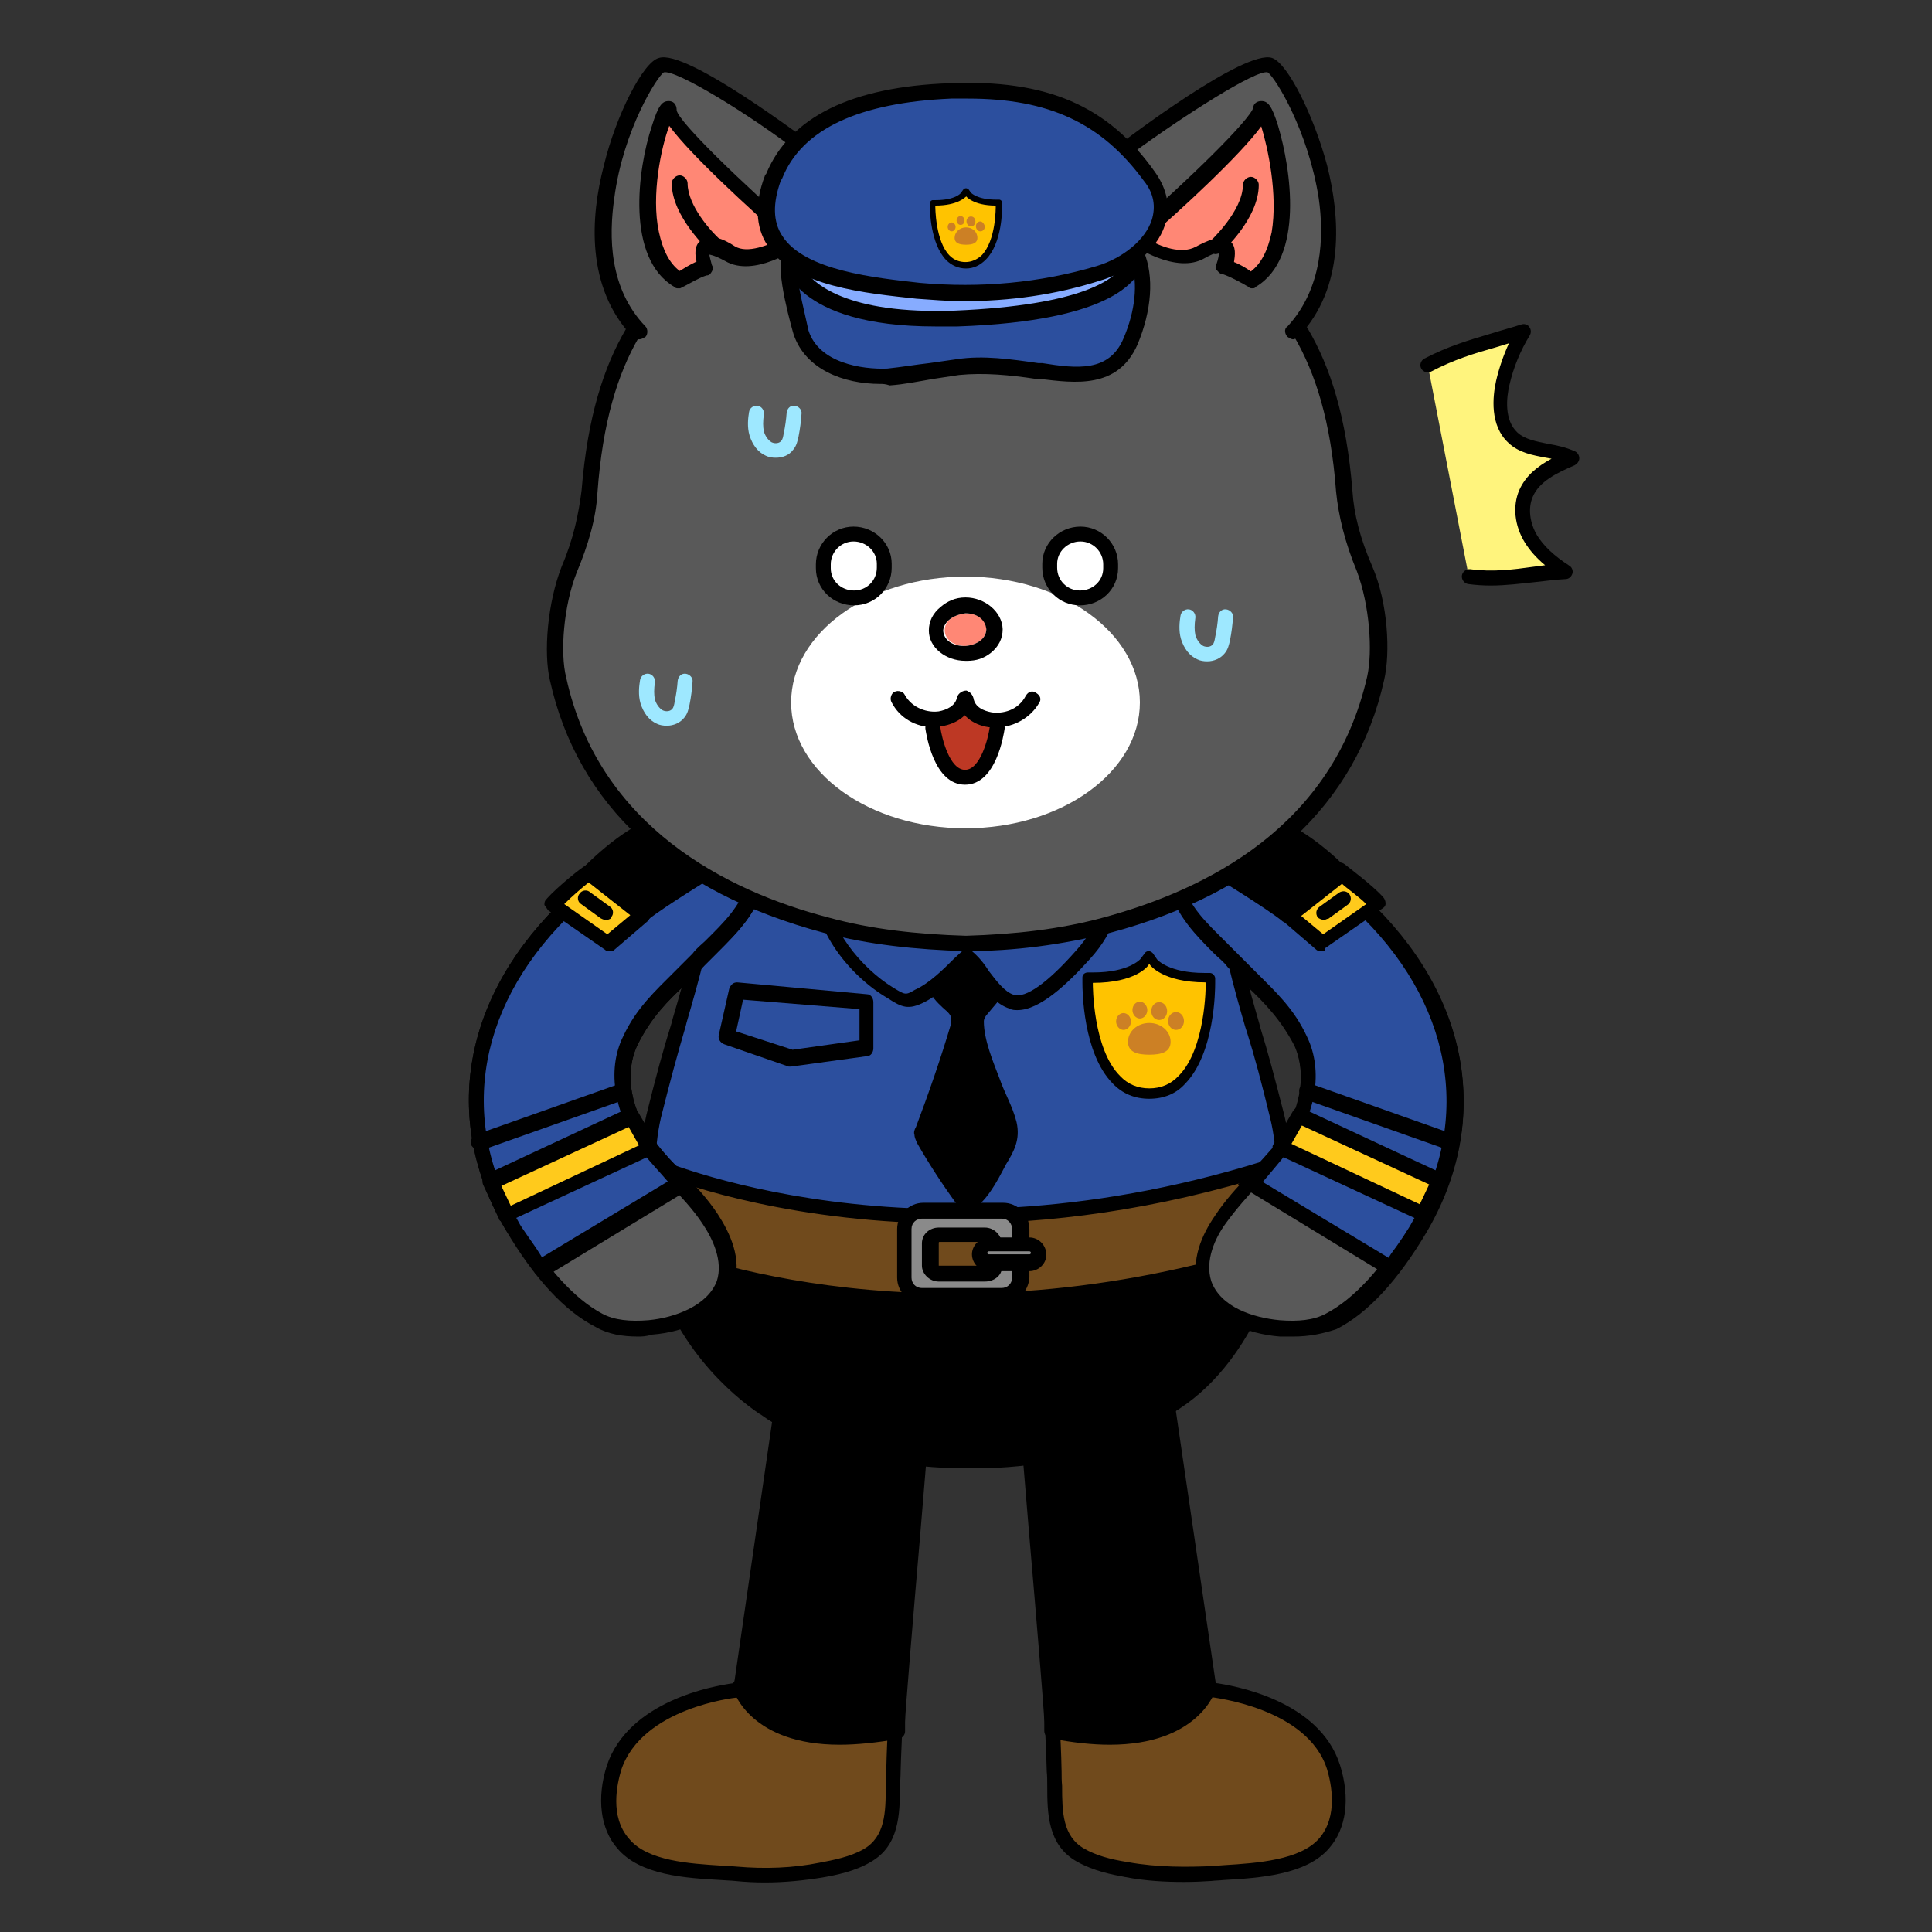 <?xml version="1.0" encoding="utf-8"?>
<!-- Generator: Adobe Illustrator 26.5.0, SVG Export Plug-In . SVG Version: 6.00 Build 0)  -->
<svg version="1.1" id="레이어_5" xmlns="http://www.w3.org/2000/svg" xmlns:xlink="http://www.w3.org/1999/xlink" x="0px"
	 y="0px" viewBox="0 0 390 390" style="enable-background:new 0 0 390 390;" xml:space="preserve">
<rect x="0" y="0" width="390" height="390" fill="#333333" stroke="none"/>
<g>
	<path style="fill:#704A1C;" d="M149.1,340.7c0,0.3-0.3,0.5-0.5,0.5s-20.1,2.1-24.6,15.6c-1.6,5-1.9,11.1,1.9,15.3
		c4.8,5.8,15.9,5.6,22.7,6.1c5.8,0.5,11.6,0.3,17.2-0.8c3.2-0.5,6.6-1.3,9.3-2.9c6.1-3.4,5-10.8,5.3-16.9c0-1.1,0.5-15.3,0.8-15.3
		C181.4,342.2,149.1,340.7,149.1,340.7z"/>
	<path d="M154.4,380c-2,0-4-0.1-6-0.3c-0.9-0.1-1.9-0.1-3-0.2c-6.9-0.4-16.2-0.9-20.8-6.4c-3.4-3.9-4.2-10.1-2.1-16.7
		c4.4-13.1,21.7-16.1,25.4-16.6c0.1-0.1,0.1-0.1,0.2-0.2c0.3-0.3,0.7-0.4,1.1-0.4l30.6,1.5c0.4,0,0.8,0,1.1,0.1c0.1,0,0.1,0,0.2,0
		l0,0c1,0.1,1.5,0.5,1.5,1.5c0,0.2,0,0.3-0.1,0.5c-0.2,1.7-0.7,13.7-0.7,14.8c0,1-0.1,2-0.1,3c-0.1,5.6-0.1,12-6,15.3
		c-3,1.8-6.8,2.6-9.7,3.1C162.3,379.6,158.4,380,154.4,380z M149.9,342.2c-0.4,0.3-0.8,0.5-1.3,0.5c-0.1,0-19,2-23.2,14.6
		c-0.8,2.7-2.4,9.4,1.6,13.9c3.7,4.5,12.3,5,18.6,5.4c1.1,0.1,2.1,0.1,3.1,0.2c5.7,0.5,11.4,0.3,16.8-0.8c2.7-0.5,6.2-1.2,8.8-2.7
		c4.4-2.5,4.5-7.5,4.5-12.7c0-1,0-2,0.1-3c0-0.5,0.1-4.4,0.3-8.1c0.1-1.9,0.2-3.7,0.3-5.1c0-0.3,0-0.5,0-0.7
		C174.5,343.4,159.2,342.7,149.9,342.2z M181.6,343.7c-0.1,0-0.3,0.1-0.5,0.1C181.3,343.7,181.4,343.7,181.6,343.7z M148.6,339.7
		c-0.1,0-0.1,0-0.2,0C148.5,339.7,148.6,339.7,148.6,339.7z"/>
</g>
<g>
	<path d="M181.1,347.5c0-3.2,4.8-57.7,5.3-65.6l-27.5-6.1l-9.3,63.5l-0.3,1.3c0,0,4.5,14.3,31.7,8.7v-1.8H181.1z"/>
	<path d="M169.5,352.2c-17.8,0-21.3-10.5-21.5-11.1c-0.1-0.2-0.1-0.5,0-0.7l0.3-1.3l9.2-63.4c0.1-0.4,0.3-0.8,0.6-1s0.8-0.3,1.2-0.2
		l27.5,6.1c0.7,0.2,1.2,0.8,1.2,1.6c-0.2,3.3-1.2,14.9-2.2,27.1c-1.4,16.3-3.1,36.6-3.1,38.3v1.9c0,0.7-0.5,1.3-1.2,1.5
		C176.9,351.8,172.9,352.2,169.5,352.2z M181.1,349.4L181.1,349.4L181.1,349.4z M150.9,340.5c0.8,2,6.2,11.8,28.7,7.6v-0.6
		c0-1.9,1.6-20.6,3.1-38.6c0.9-11,1.8-21.4,2.1-25.8l-24.7-5.5l-9,61.9L150.9,340.5z"/>
</g>
<g>
	<g>
		<path style="fill:#704A1C;" d="M212.1,342.2c0.3,0,0.8,14.3,0.8,15.3c0.3,6.1-0.8,13.5,5.3,16.9c2.9,1.6,6.1,2.4,9.3,2.9
			c5.8,1.1,11.6,1.1,17.2,0.8c6.9-0.5,18-0.5,22.7-6.1c3.7-4.2,3.4-10.3,1.9-15.3c-4.2-13.5-24.3-15.6-24.6-15.6s-0.5-0.3-0.5-0.5
			C244.3,340.7,212.1,342.2,212.1,342.2z"/>
		<path d="M239,379.9c-3.7,0-7.8-0.2-11.9-1c-2.7-0.5-6.3-1.2-9.7-3.1c-5.9-3.3-6-9.7-6-15.3c0-1,0-2-0.1-2.9
			c0-1.2-0.5-13.2-0.7-14.9c-0.1-0.1-0.1-0.3-0.1-0.5c0-0.8,0.6-1.5,1.4-1.5c10.7-0.5,31.1-1.5,31.9-1.6h0.1c0.5,0,0.9,0.2,1.2,0.6
			c3.7,0.5,21.2,3.4,25.4,16.6c2.1,6.7,1.3,12.8-2.2,16.8c-4.6,5.4-14.2,6-21.2,6.4c-0.9,0.1-1.8,0.1-2.6,0.2
			C243,379.8,241,379.9,239,379.9z M213.7,343.7c0,0.2,0,0.5,0,0.7c0.1,1.4,0.2,3.2,0.3,5.1c0.2,3.7,0.3,7.6,0.3,8.1
			c0,0.9,0,1.9,0.1,2.9c0,5.3,0.1,10.2,4.5,12.7c2.3,1.3,5,2.1,8.8,2.7c6.1,1.1,12.2,1,16.9,0.8c0.8-0.1,1.6-0.1,2.6-0.2
			c6.5-0.4,15.3-1,19.1-5.4c3.9-4.5,2.4-11.2,1.6-13.9c-3.9-12.5-23.1-14.5-23.3-14.6l0,0c-0.4,0-0.9-0.2-1.2-0.5
			c-0.2,0-0.3,0-0.5,0L213.7,343.7z M211.6,343.7c0.1,0.1,0.3,0.1,0.5,0.1C211.9,343.7,211.7,343.7,211.6,343.7z M244.6,339.7
			c0,0,0.1,0,0.2,0C244.7,339.7,244.7,339.7,244.6,339.7z"/>
	</g>
	<g>
		<path d="M212.3,347.5c0-3.2-4.8-57.7-5.3-65.6l27.5-6.1l9.3,63.5l0.3,1.3c0,0-4.5,14.3-31.7,8.7v-1.8H212.3z"/>
		<path d="M224,352.2c-3.4,0-7.4-0.4-12-1.3c-0.7-0.1-1.2-0.8-1.2-1.5v-1.9c0-1.8-1.7-22.1-3.1-38.4c-1-12.2-2-23.8-2.2-27.1
			c0-0.7,0.4-1.4,1.2-1.6l27.5-6.1c0.4-0.1,0.8,0,1.2,0.2c0.3,0.2,0.6,0.6,0.6,1l9.3,63.5l0.2,1.2c0,0.2,0,0.5,0,0.7
			C245.3,341.6,241.8,352.2,224,352.2z M213.8,348.1c22.3,4.2,27.8-5.7,28.7-7.6l-0.2-0.9l-9-62l-24.7,5.5
			c0.3,4.4,1.2,14.8,2.1,25.8c1.5,18,3.1,36.7,3.1,38.6L213.8,348.1L213.8,348.1z"/>
	</g>
</g>
<g>
	<g>
		<path style="fill:#2C4F9E;" d="M198.3,140.2c-13.8,0-26.7,1.9-26.7,1.9c-0.3,0-23.8,7.7-27.2,31.5c-2.1,15.6-4.8,24.3-7.4,33.3
			c-1.6,5.3-3.2,11.1-5,18.5c-2.9,12.7-0.8,33.1,10.8,47.9c11.1,14,28.8,21.2,52.1,21.2s41-7.1,52.1-21.2
			c11.6-14.8,14-35.2,10.8-47.9c-1.9-7.4-3.2-12.4-4.8-17.5c-2.4-8.2-4.8-16.1-7.9-34.4c-3.4-23.5-26.4-31.5-26.7-31.5
			C212.3,140.7,205.2,140.2,198.3,140.2z"/>
		<path d="M194.9,295.9c-23.9,0-41.9-7.3-53.3-21.7C129.7,259,127.5,238,130.5,225c1.8-7.3,3.4-13.2,5.1-18.6l0.2-0.8
			c2.6-8.9,5.1-17.3,7.1-32.3c3.5-23.9,26.1-32,28.5-32.7l0,0c0.1,0,13.2-1.9,26.9-1.9c7.7,0,14.7,0.7,20.4,1.9l0,0
			c3.2,0.7,24.6,10.1,27.9,32.7c3,17.5,5.4,25.6,7.6,33.3l0.2,0.8c1.6,5.1,2.9,10.1,4.8,17.5c3.2,12.8,1.1,33.6-11.1,49.2
			C236.7,288.6,218.8,295.9,194.9,295.9z M171.9,143.5c-1.1,0.4-22.8,8-26.1,30.2c-2.1,15.2-4.7,24.1-7.2,32.7l-0.2,0.8
			c-1.6,5.4-3.2,11.3-5,18.5c-2.8,12.3-0.7,32.2,10.6,46.6c10.8,13.7,28,20.6,50.9,20.6c23,0,40.1-6.9,50.9-20.6
			c11.1-14.1,13.7-34.1,10.6-46.6c-1.8-7.4-3.1-12.3-4.7-17.4l-0.3-0.9c-2.3-7.9-4.6-16-7.7-33.7c-3.2-22.2-24.8-30-25.6-30.3
			c-5.5-1.2-12.3-1.8-19.8-1.8C185.4,141.7,173,143.4,171.9,143.5z"/>
	</g>
	<g>
		<path d="M132.7,252.6c0,0,29.1,11.4,65.1,10c0,0,25.1-1.1,36.8-4.2c0,0,21.2-4.8,22.7-5.8c0,0-5,22-21.4,31.5
			c0,0-14.5,11.4-40.7,10.8c0,0-25.4,0.5-40.7-10.6C154.1,284.1,137.2,273.7,132.7,252.6z"/>
		<path d="M196.9,296.4c-0.6,0-1.2,0-1.8,0c-1,0-26,0.4-41.6-10.9l-0.2-0.1c-5.3-3.6-18.1-14.1-22.1-32.5l-0.6-2.7l2.6,1
			c0.3,0.1,29.2,11.2,64.5,9.9c0.2,0,25.1-1.1,36.4-4.2c8.5-1.9,21-4.9,22.3-5.6l3.1-2.1l-0.9,3.7c-0.2,0.9-5.3,22.6-22,32.4
			C235.4,286.3,221.5,296.4,196.9,296.4z M195.1,293.4c25.3,0.5,39.7-10.4,39.8-10.5l0.2-0.1c12.3-7.1,18-21.8,19.9-27.8
			c-5.2,1.5-15.2,3.8-20.2,4.9c-11.6,3.2-36,4.2-37,4.3c-29.7,1.1-55-6.5-63-9.2c4.4,16.2,16.4,25.4,20.2,28
			c0.1,0.1,0.2,0.1,0.3,0.2l0,0C170,293.8,194.8,293.4,195.1,293.4z"/>
	</g>
</g>
<g>
	<g>
		<path style="fill:#704A1C;" d="M258.6,252.1c-74.3,24.1-127.5,0-127.5,0c-1.9-4.2,0-17.2,0-17.2s53.2,24.3,127.5,0
			C258.6,234.9,259.4,251.8,258.6,252.1z"/>
		<path d="M192.3,264.2c-9.8,0-18.4-0.7-25.5-1.7c-22.5-3-35.7-8.9-36.3-9.1c-0.3-0.2-0.6-0.4-0.8-0.8c-2-4.5-0.3-16.6-0.1-18
			c0.1-0.5,0.4-0.9,0.8-1.1c0.4-0.2,0.9-0.2,1.3,0c0.5,0.2,53.5,23.8,126.4-0.1c0.4-0.1,0.9-0.1,1.3,0.2s0.6,0.7,0.6,1.2
			c0.8,18.1,0.2,18.3-1,18.7l0,0C233.7,261.7,210.9,264.2,192.3,264.2z M132.3,250.9c5.9,2.4,56.6,21.8,125.1-0.1
			c0.2-2,0.1-8.1-0.2-14c-24,7.6-45.9,10.2-64.4,10.2c-32,0-54.1-7.6-60.4-10.1C131.9,241.1,131.4,247.9,132.3,250.9z M258.6,252.1
			L258.6,252.1L258.6,252.1z"/>
	</g>
	<g>
		<path style="fill:#8A8A8A;" d="M202.5,244.4h-16.1c-1.9,0-3.7,1.6-3.7,3.7v9.8c0,1.9,1.6,3.7,3.7,3.7h16.1c1.9,0,3.7-1.6,3.7-3.7
			v-9.8C206,246,204.4,244.4,202.5,244.4z M201,255.2c0,1.1-0.8,1.6-1.9,1.6h-9.3c-1.1,0-1.9-0.8-1.9-1.6v-4.5
			c0-1.1,0.8-1.6,1.9-1.6h9.3c1.1,0,1.9,0.8,1.9,1.6V255.2z"/>
		<path d="M202.5,263.2h-16.1c-2.9,0-5.3-2.4-5.3-5.3v-9.8c0-2.9,2.4-5.3,5.3-5.3h16.1c2.9,0,5.3,2.4,5.3,5.3v9.8
			C207.6,260.8,205.2,263.2,202.5,263.2z M186.1,246c-1.1,0-2.1,0.8-2.1,2.1v9.8c0,1.1,0.8,2.1,2.1,2.1h16.1c1.1,0,2.1-0.8,2.1-2.1
			v-9.8c0-1.1-0.8-2.1-2.1-2.1L186.1,246L186.1,246z M198.8,258.7h-9.3c-1.9,0-3.4-1.6-3.4-3.2V251c0-1.9,1.6-3.2,3.4-3.2h9.3
			c1.9,0,3.4,1.6,3.4,3.2v4.5C202.5,257.1,201,258.7,198.8,258.7z M189.8,250.7c-0.3,0-0.3,0-0.3,0.3v4.5h0.3h9.3
			c0.3,0,0.3,0,0.3-0.3v-4.5h-0.3H189.8z"/>
	</g>
	<g>
		<path style="fill:#8A8A8A;" d="M207.8,255h-8.2c-1.1,0-1.9-0.8-1.9-1.9l0,0c0-1.1,0.8-1.9,1.9-1.9h8.2c1.1,0,1.9,0.8,1.9,1.9l0,0
			C209.7,254.2,208.9,255,207.8,255z"/>
		<path d="M207.8,256.6h-8.2c-1.9,0-3.4-1.6-3.4-3.4s1.6-3.4,3.4-3.4h8.2c1.9,0,3.4,1.6,3.4,3.4C211.3,255,209.7,256.6,207.8,256.6z
			 M199.6,252.6c-0.3,0-0.3,0.3-0.3,0.3c0,0.3,0.3,0.3,0.3,0.3h8.2c0.3,0,0.3-0.3,0.3-0.3c0-0.3-0.3-0.3-0.3-0.3H199.6z"/>
	</g>
</g>
<g>
	<g>
		<path style="fill:#595959;" d="M145.4,168c-1.1-0.3-2.1-0.5-3.4-0.5c-10.3-1.3-19.6,8.5-26.7,15.1c-18,16.9-26.2,41-11.9,65.1
			c4.2,7.1,10.3,15.3,17.7,19c3.2,1.6,6.6,1.9,10,1.6c6.3-0.5,13.2-3.4,15.1-9c1.6-4.2-0.3-9-2.9-13c-3.4-5-8.5-9.3-12.2-14.3
			c-4.8-6.1-7.1-14.8-3.7-21.7c3.4-6.9,8.2-10.6,13.8-16.1c4.8-4.8,9.8-8.7,11.6-15.3C154.1,172.5,150.7,169.3,145.4,168z"/>
		<path d="M128.8,269.8c-3.2,0-6.1-0.5-8.5-1.9c-6.3-3.2-12.4-9.8-18.2-19.6c-13.2-22.5-8.7-47.6,12.2-67.2l1.3-1.3
			c6.9-6.6,16.4-15.3,26.7-14.3c1.3,0.3,2.6,0.3,3.7,0.8l0,0c6.9,1.9,9.8,6.1,8.2,12.4c-1.6,5.8-5.3,9.5-9.3,13.5
			c-0.8,0.8-1.9,1.9-2.6,2.6c-1.3,1.3-2.4,2.6-3.7,3.7c-4,3.7-7.1,6.9-9.8,12.2c-2.9,5.8-1.6,13.8,3.7,20.1c1.6,2.1,3.4,4,5.3,5.8
			c2.4,2.6,5,5.3,7.1,8.5c2.4,3.7,5,9,3.2,14.3c-2.4,6.6-10,9.5-16.4,10C130.3,269.8,129.5,269.8,128.8,269.8z M140.1,168.7
			c-8.2,0-16.1,7.4-22.5,13.5l-1.3,1.3c-19.8,18.5-24.1,42.1-11.6,63.2c5.6,9.3,11.4,15.6,16.9,18.5c2.4,1.3,5.6,1.6,9.3,1.3
			c5.3-0.5,11.9-2.9,13.8-7.9c1.3-4-0.8-8.5-2.9-11.6c-1.9-2.9-4.5-5.6-6.9-8.2c-1.9-1.9-3.7-4-5.3-6.1c-5.8-7.4-7.4-16.7-4-23.5
			c2.6-5.6,6.3-9,10.3-13c1.1-1.1,2.4-2.4,3.7-3.7c0.8-1.1,1.9-1.9,2.6-2.6c3.7-3.7,7.1-6.9,8.5-11.9c0.8-2.9,0.8-6.6-6.1-8.5l0,0
			c-1.1-0.3-2.1-0.5-3.2-0.5C141.2,168.7,140.7,168.7,140.1,168.7z"/>
	</g>
	<g>
		<path style="fill:#2C4F9E;" d="M109.2,256c-1.1-1.6-4.8-6.9-5.8-8.5c-14.3-24.1-6.1-48.1,11.9-65.1c7.1-6.6,16.4-16.1,26.7-15.1
			c1.3,0.3,2.4,0.3,3.4,0.5c5.3,1.3,8.7,4.5,7.1,10.3c-1.6,6.6-6.9,10.6-11.6,15.3c-5.6,5.6-10.3,9.3-13.8,16.1
			c-3.4,6.9-1.1,15.6,3.7,21.7c1.9,2.4,4.2,4.8,6.3,7.1L109.2,256z"/>
		<path d="M109.2,257.6c-0.5,0-1.1-0.3-1.3-0.8l-1.3-1.9c-1.6-2.4-3.7-5.6-4.5-6.6c-13.2-22.5-8.7-47.6,12.2-67.2l1.3-1.3
			c6.9-6.6,16.4-15.3,26.7-14.3c1.3,0.3,2.6,0.3,3.7,0.8c6.9,1.9,9.8,6.1,8.2,12.4c-1.6,5.8-5.3,9.5-9.3,13.5
			c-0.8,0.8-1.9,1.9-2.6,2.6c-1.3,1.3-2.4,2.6-3.7,3.7c-4,3.7-7.1,6.9-9.8,12.2c-2.9,5.8-1.6,13.8,3.7,20.1c1.6,2.1,3.4,4,5.3,6.1
			l1.1,1.1c0.3,0.3,0.5,0.8,0.5,1.3s-0.3,0.8-0.8,1.1l-28.3,17.2C109.7,257.3,109.4,257.6,109.2,257.6z M140.1,168.7
			c-8.2,0-16.1,7.4-22.5,13.5l-1.3,1.3c-19.8,18.5-24.1,42.1-11.6,63.2c0.5,1.1,2.9,4.2,4.2,6.3l0.5,0.8l25.4-15.3
			c-1.6-1.9-3.4-3.7-5-5.8c-5.8-7.4-7.4-16.7-4-23.5c2.6-5.6,6.3-9,10.3-13c1.1-1.1,2.4-2.4,3.7-3.7c0.8-1.1,1.9-1.9,2.6-2.6
			c3.7-3.7,7.1-6.9,8.5-11.9c0.8-2.9,0.8-6.6-6.1-8.5c-1.1-0.3-2.1-0.5-3.2-0.5C141.2,168.7,140.7,168.7,140.1,168.7z"/>
	</g>
	<g>
		<line style="fill:none;" x1="96.7" y1="230.6" x2="126.1" y2="220.3"/>
		<path d="M96.7,232.2c-0.5,0-1.3-0.5-1.6-1.1c-0.3-0.8,0.3-1.9,1.1-2.1l29.1-10.3c0.8-0.3,1.9,0.3,2.1,1.1s-0.3,1.9-1.1,2.1
			l-29.1,10.3C97.3,232.2,97,232.2,96.7,232.2z"/>
	</g>
	<g>
		<g>
			<path style="fill:#FFCA1C;" d="M119,176.2c0,0-5.6,4.2-7.7,6.6l11.4,7.9l7.1-6.1L119,176.2z"/>
			<path d="M122.9,192c-0.3,0-0.5,0-0.8-0.3l-11.4-7.9c-0.3-0.3-0.5-0.8-0.8-1.1c0-0.5,0-0.8,0.5-1.3c2.1-2.4,7.4-6.6,7.7-6.6
				c0.5-0.5,1.3-0.5,1.9,0l10.8,8.5c0.3,0.3,0.5,0.8,0.5,1.3s-0.3,1.1-0.5,1.3l-7.1,6.1C123.7,192,123.2,192,122.9,192z
				 M113.9,182.5l8.7,6.1l4.8-4L119,178C117.6,179.1,115.5,180.9,113.9,182.5z"/>
		</g>
		<g>
			<line style="fill:none;" x1="118.7" y1="181.2" x2="122.4" y2="184.1"/>
			<path d="M122.4,185.7c-0.3,0-0.5,0-1.1-0.3l-4-2.9c-0.8-0.5-0.8-1.6-0.3-2.1c0.5-0.8,1.6-0.8,2.1-0.3l4,2.9
				c0.8,0.5,0.8,1.6,0.3,2.1C123.5,185.4,122.9,185.7,122.4,185.7z"/>
		</g>
		<g>
			<path d="M119,176.2c0,0,8.5-8.7,15.1-9.8l10.6,8.5c0,0-11.9,7.1-14.8,9.8L119,176.2z"/>
			<path d="M129.8,186.2c-0.3,0-0.8,0-1.1-0.3l-10.8-8.5c-0.3-0.3-0.5-0.8-0.5-1.1s0-0.8,0.5-1.3c0.3-0.3,9-9.3,15.9-10.3
				c0.5,0,0.8,0,1.3,0.3l10.6,8.5c0.5,0.3,0.5,0.8,0.5,1.3s-0.3,1.1-0.8,1.3c0,0-11.6,7.1-14.5,9.5
				C130.6,185.9,130.3,186.2,129.8,186.2z M121.3,175.9l8.5,6.6c2.9-2.1,9-6.1,11.9-7.9l-8.2-6.6C129.5,169,124.3,173.2,121.3,175.9
				z"/>
		</g>
	</g>
	<g>
		<polygon style="fill:#FFCA1C;" points="99.1,238.6 127.4,225.3 131.1,231.7 102,245.2 		"/>
		<path d="M102,246.8c-0.3,0-0.3,0-0.5,0c-0.5-0.3-0.8-0.5-0.8-0.8l-3.2-6.9c-0.3-0.8,0-1.9,0.8-2.1l28.3-13.2
			c0.8-0.3,1.6,0,2.1,0.5l3.7,6.3c0.3,0.3,0.3,0.8,0.3,1.3c-0.3,0.5-0.5,0.8-0.8,1.1l-29.1,13.5C102.6,246.8,102.3,246.8,102,246.8z
			 M101.2,239.4l1.9,4l25.9-12.2l-2.1-3.7L101.2,239.4z"/>
	</g>
</g>
<g>
	<g>
		<path style="fill:#595959;" d="M244.3,168c1.1-0.3,2.1-0.5,3.4-0.5c10.3-1.3,19.6,8.5,26.7,15.1c18,16.9,26.2,41,11.9,65.1
			c-4.2,7.1-10.3,15.3-17.7,19c-3.2,1.6-6.6,1.9-10,1.6c-6.3-0.5-13.2-3.4-15.1-9c-1.6-4.2,0.3-9,2.9-13c3.4-5,8.5-9.3,12.2-14.3
			c4.8-6.1,7.1-14.8,3.7-21.7s-8.2-10.6-13.8-16.1c-4.8-4.8-9.8-8.7-11.6-15.3C235.6,172.5,239,169.3,244.3,168z"/>
		<path d="M261,269.8c-0.8,0-1.9,0-2.6,0c-6.6-0.5-14.3-3.4-16.4-10c-1.9-5.3,0.8-10.8,3.2-14.3c2.1-3.2,4.5-5.8,7.1-8.5
			c1.9-1.9,3.7-4,5.3-5.8c5-6.3,6.3-14.3,3.7-20.1c-2.6-5-5.8-8.5-9.8-12.2c-1.1-1.1-2.4-2.4-3.7-3.7c-0.8-1.1-1.9-1.9-2.6-2.6
			c-3.7-3.7-7.7-7.7-9.3-13.5c-1.6-6.1,1.3-10.6,8.2-12.4l0,0c1.1-0.3,2.4-0.5,3.7-0.8c10.3-1.3,19.8,7.7,26.7,14.3l1.3,1.3
			c20.9,19.6,25.4,44.7,12.2,67.2c-5.8,9.8-11.9,16.4-18.2,19.6C267.1,269.2,264.4,269.8,261,269.8z M244.6,169.5L244.6,169.5
			c-6.9,1.9-6.6,5.8-6.1,8.5c1.3,5,4.8,8.2,8.5,11.9c0.8,0.8,1.9,1.9,2.6,2.6c1.3,1.3,2.4,2.4,3.7,3.7c4,4,7.7,7.4,10.3,13
			c3.4,6.9,1.9,16.1-4,23.5c-1.6,2.1-3.4,4.2-5.3,6.1c-2.4,2.6-4.8,5.3-6.9,8.2c-2.1,2.9-4.2,7.4-2.9,11.6c1.9,5.3,8.5,7.4,13.8,7.9
			c3.7,0.3,6.9,0,9.3-1.3c5.6-2.9,11.6-9.3,16.9-18.5c12.4-20.9,8.2-44.7-11.6-63.2l-1.3-1.3c-6.9-6.3-15.1-14.3-24.1-13.2
			C246.7,169,245.6,169.3,244.6,169.5z"/>
	</g>
	<g>
		<path style="fill:#2C4F9E;" d="M280.6,256c1.1-1.6,4.8-6.9,5.8-8.5c14.3-24.1,6.1-48.1-11.9-65.1c-7.1-6.6-16.4-16.1-26.7-15.1
			c-1.3,0.3-2.4,0.3-3.4,0.5c-5.3,1.3-8.7,4.5-7.1,10.3c1.6,6.6,6.9,10.6,11.6,15.3c5.6,5.6,10.3,9.3,13.8,16.1s1.1,15.6-3.7,21.7
			c-1.9,2.4-4.2,4.8-6.3,7.1L280.6,256z"/>
		<path d="M281.1,258.1l-31.2-19l2.4-2.4c1.9-1.9,3.7-4,5.3-5.8c5-6.3,6.3-14.3,3.7-20.1c-2.6-5-5.8-8.5-9.8-12.2
			c-1.1-1.1-2.4-2.4-3.7-3.7c-0.8-1.1-1.9-1.9-2.6-2.6c-3.7-3.7-7.7-7.7-9.3-13.5c-1.6-6.1,1.3-10.6,8.2-12.4
			c1.1-0.3,2.4-0.5,3.7-0.8c10.3-1.3,19.8,7.7,26.7,14.3l1.3,1.3c20.9,19.6,25.4,44.7,12.2,67.2c-0.8,1.1-2.9,4.2-4.5,6.6
			L281.1,258.1z M254.9,238.6l25.4,15.3l0.5-0.8c1.6-2.1,3.7-5.3,4.2-6.3c12.4-20.9,8.2-44.7-11.6-63.2l-1.3-1.3
			C265.2,175.9,257,168,248,169c-1.1,0.3-2.1,0.3-3.2,0.5c-6.9,1.9-6.6,5.8-6.1,8.5c1.3,5,4.8,8.2,8.5,11.9c0.8,0.8,1.9,1.9,2.6,2.6
			c1.3,1.3,2.4,2.4,3.7,3.7c4,4,7.7,7.4,10.3,13c3.4,6.9,1.9,16.1-4,23.5C258.3,234.6,256.5,236.7,254.9,238.6z"/>
	</g>
	<g>
		<line style="fill:none;" x1="293" y1="230.6" x2="263.6" y2="220.3"/>
		<path d="M293,232.2c-0.3,0-0.3,0-0.5,0l-29.1-10.3c-0.8-0.3-1.3-1.3-1.1-2.1s1.3-1.3,2.1-1.1l29.1,10.3c0.8,0.3,1.3,1.3,1.1,2.1
			C294,231.7,293.5,232.2,293,232.2z"/>
	</g>
	<g>
		<g>
			<path style="fill:#FFCA1C;" d="M270.8,176.2c0,0,5.6,4.2,7.7,6.6l-11.4,7.9l-7.1-6.1L270.8,176.2z"/>
			<path d="M266.8,192c-0.3,0-0.8,0-1.1-0.3l-7.1-6.1c-0.3-0.3-0.3-0.8-0.3-1.3s0.3-1.1,0.5-1.3l10.8-8.5c0.5-0.5,1.3-0.5,1.9,0
				c0.3,0.3,5.6,4.2,7.7,6.6c0.3,0.3,0.5,0.8,0.5,1.3s-0.3,0.8-0.8,1.1l-11.4,7.9C267.6,192,267.1,192,266.8,192z M262.3,184.6
				l4.8,4l8.7-6.1c-1.6-1.6-4-3.2-5-4.2L262.3,184.6z"/>
		</g>
		<g>
			<line style="fill:none;" x1="271" y1="181.2" x2="267.3" y2="184.1"/>
			<path d="M267.3,185.7c-0.5,0-1.1-0.3-1.3-0.5c-0.5-0.8-0.3-1.6,0.3-2.1l4-2.9c0.8-0.5,1.6-0.3,2.1,0.3c0.5,0.8,0.3,1.6-0.3,2.1
				l-4,2.9C267.9,185.4,267.6,185.7,267.3,185.7z"/>
		</g>
		<g>
			<path d="M270.8,176.2c0,0-8.5-8.7-15.1-9.8l-10.6,8.5c0,0,11.9,7.1,14.8,9.8L270.8,176.2z"/>
			<path d="M259.9,186.2c-0.3,0-0.8,0-1.1-0.3c-2.9-2.4-14.5-9.5-14.5-9.5c-0.5-0.3-0.8-0.8-0.8-1.3s0.3-1.1,0.5-1.3l10.6-8.5
				c0.3-0.3,0.8-0.3,1.3-0.3c6.9,1.1,15.6,9.8,15.9,10.3c0.3,0.3,0.5,0.8,0.5,1.3s-0.3,0.8-0.5,1.1l-10.8,8.5
				C260.5,185.9,260.2,186.2,259.9,186.2z M247.8,174.6c3.2,1.9,9,5.8,11.9,7.9l8.5-6.6c-2.4-2.4-7.9-6.9-12.2-7.9L247.8,174.6z"/>
		</g>
	</g>
	<g>
		<polygon style="fill:#FFCA1C;" points="290.6,238.6 262.3,225.3 258.6,231.7 287.7,245.2 		"/>
		<path d="M287.7,246.8c-0.3,0-0.5,0-0.8-0.3L257.8,233c-0.5-0.3-0.8-0.5-0.8-1.1c-0.3-0.5,0-0.8,0.3-1.3l3.7-6.3
			c0.5-0.8,1.3-1.1,2.1-0.5l28.3,13.2c0.8,0.3,1.1,1.3,0.8,2.1L289,246c-0.3,0.3-0.5,0.8-0.8,0.8C288,246.8,287.7,246.8,287.7,246.8
			z M260.7,230.9l25.9,12.2l1.9-4l-25.7-11.9L260.7,230.9z"/>
	</g>
</g>
<g>
	<path d="M191.2,204.2c0.3,0.3,0.5,0.5,0.8,1.1c0,0.5,0,0.8,0,1.3c-2.1,7.1-4.5,14-7.1,20.9c-0.3,0.5-0.5,1.1-0.3,1.6
		c0,0.5,0.3,1.1,0.5,1.6c2.4,4.2,5,8.2,7.9,12.2c0.3,0.5,0.5,0.8,1.1,1.1c3.7,1.9,7.7-6.6,9-9c1.6-2.6,2.9-5,2.1-8.5
		c-0.8-3.2-2.4-5.8-3.4-8.7c-1.3-3.4-3.2-7.9-3.2-11.6c0-0.5,0.3-1.1,0.8-1.6c1.3-1.6,2.9-3.2,3.7-5c0.8-1.9,1.6-4.2,0.8-6.1
		c-1.9-5-8.7-5-11.9-1.6c-1.3,1.3-2.6,3.2-3.7,4.8C185.9,199.4,188.8,202.1,191.2,204.2z"/>
	<g>
		<path style="fill:#2C4F9E;" d="M165.8,178.8c0,8.5,7.1,17.2,14,21.2c2.6,1.6,3.2,2.1,6.1,0.8c3.4-1.6,6.9-5,9.5-7.7
			c2.9,2.1,5.6,7.9,9,9c4.8,1.3,11.6-6.6,14.3-9.5c4-4.5,6.6-10,4.8-16.1c-4.2-12.2-18-17.2-29.9-16.7c-8.7,0.5-19.8,4.2-25.1,11.4
			C166.6,173.5,165.8,176.2,165.8,178.8z"/>
		<path d="M205.4,203.9c-0.5,0-1.1,0-1.6-0.3c-2.6-0.8-4.8-3.4-6.6-5.8c-0.8-0.8-1.3-1.9-1.9-2.4c-2.4,2.4-5.6,5.3-8.7,6.9
			c-3.2,1.6-4.5,1.1-7.4-0.8c-7.7-4.5-15.1-13.8-14.8-22.7l0,0c0-3.2,1.1-6.1,2.9-8.7c5.6-7.7,17.2-11.4,26.2-11.9
			c12.4-0.5,27,4.8,31.5,17.7c1.9,5.8,0.3,11.9-5,17.7C215.5,198.6,209.9,203.9,205.4,203.9z M195.1,191.2l1.1,0.8
			c1.3,1.1,2.4,2.4,3.4,4c1.6,2.1,3.2,4.2,5,4.8c2.4,0.8,6.9-2.4,12.7-9c4.5-5,5.8-10,4.2-14.5c-4-11.4-16.9-15.9-28.3-15.3
			c-8.2,0.3-18.8,3.7-23.8,10.6c-1.6,2.1-2.1,4.2-2.4,6.9c0,7.7,6.9,15.9,13.2,19.8c2.6,1.6,2.6,1.6,4.5,0.5
			c2.9-1.3,5.8-4.2,7.9-6.3L195.1,191.2z"/>
	</g>
</g>
<path d="M159.7,215.3c-0.3,0-0.3,0-0.5,0l-13-4.5c-0.8-0.3-1.3-1.1-1.1-1.9l2.1-9.3c0.3-0.8,0.8-1.3,1.6-1.3l26.2,2.4
	c0.8,0,1.3,0.8,1.3,1.6v9.3c0,0.8-0.5,1.6-1.3,1.6L159.7,215.3L159.7,215.3z M148.6,208.2l11.4,3.7l13.5-1.9v-6.3l-23.5-1.9
	L148.6,208.2z"/>
<g>
	<g>
		<g>
			<g>
				<path style="fill:#595959;" d="M275,115.1c-2.1-5-3.7-10.3-4-15.9c-2.4-29.6-13.2-40.2-25.1-49.7C230.6,37,207.3,37.8,198,38.6
					c-2.1,0.3-4,0.3-6.1,0c-9.3-0.5-32.5-1.6-47.9,10.8c-11.8,9.6-22.7,20.2-25,49.8c-0.5,5.6-1.9,10.8-4,15.9
					c-2.9,6.9-3.4,16.7-2.4,22c6.1,27,27.5,42.6,54.2,49.7c9,2.4,18.5,3.7,28,3.7c9.5-0.3,19-1.3,28-3.7
					c26.7-7.1,48.1-22.7,54.2-49.7C278.4,131.7,277.6,121.9,275,115.1z"/>
				<path d="M194.9,192c-10-0.3-19.6-1.3-28.6-3.7c-30.7-8.2-49.7-25.7-55.3-51c-1.3-5.6-0.5-15.6,2.4-23c2.4-5.6,3.4-10.6,4-15.3
					c2.4-29.6,13-40.5,25.7-50.8c11.1-9,27.5-12.7,49.2-11.4c1.9,0,4,0,5.8,0c21.4-1.3,38.1,2.4,49.2,11.4
					C260,58.5,270.6,69.4,273,99c0.3,4.8,1.6,9.8,4,15.3c3.2,7.4,3.7,17.5,2.4,23c-5.6,25.1-24.6,42.8-55.3,51
					C214.4,190.7,204.9,192,194.9,192z M183.5,40c-16.7,0-29.6,3.7-38.6,10.8c-12.2,9.8-22.2,20.1-24.3,48.7
					c-0.3,5.3-1.9,10.6-4.2,16.1c-2.6,6.6-3.4,16.1-2.1,21.2c6.6,30.1,32.5,43.1,52.9,48.4c8.7,2.4,18,3.4,27.8,3.7
					c9.8-0.3,19-1.3,27.8-3.7c20.6-5.6,46.3-18.2,53.2-48.7c1.1-5,0.5-14.3-2.1-21.2l0,0c-2.4-5.8-3.7-11.1-4.2-16.1
					c-2.1-28.3-12.4-38.9-24.3-48.7c-10.3-8.5-26.2-11.9-46.8-10.6c-2.1,0.3-4.2,0.3-6.3,0C188.8,40,186.1,40,183.5,40z"/>
			</g>
			<ellipse style="fill:#FFFFFF;" cx="194.9" cy="141.8" rx="35.2" ry="25.4"/>
			<path style="fill:#BD3824;" d="M201.3,146.9c0,0-1.3,10-6.5,10s-6.5-10-6.5-10s5.2-1.4,5.8-5.4
				C194.1,141.5,197.9,147.1,201.3,146.9z"/>
			<path d="M194.8,158.4c-6.3,0-7.8-10.1-8-11.3c-0.1-0.8,0.5-1.6,1.3-1.7c0.8-0.1,1.6,0.5,1.7,1.3c0.3,2.3,1.9,8.7,5,8.7
				s4.7-6.4,5-8.7c0.1-0.8,0.9-1.4,1.7-1.3c0.8,0.1,1.4,0.9,1.3,1.7C202.6,148.3,201.1,158.4,194.8,158.4z"/>
			<g>
				<path style="fill-rule:evenodd;clip-rule:evenodd;fill:#FF8775;" d="M194.9,123.8c2.4,0,4.2,1.3,4.2,3.2c0,1.9-1.9,3.2-4.2,3.4
					c-2.4,0-4.2-1.3-4.2-3.2C190.7,125.3,192.5,124.1,194.9,123.8z"/>
				<path d="M194.9,123.8c2.4,0,4,1.3,4.2,3.2c0,1.9-1.9,3.2-4.2,3.4c0,0,0,0-0.3,0c-2.4,0-4.2-1.3-4.2-3.2
					C190.6,125.4,192.5,124.1,194.9,123.8L194.9,123.8 M194.9,120.6L194.9,120.6c-2.1,0-3.7,0.8-5,1.9c-1.6,1.3-2.4,2.9-2.4,4.8
					c0,3.4,3.4,6.1,7.4,6.1h0.3c1.9,0,3.4-0.5,4.8-1.6c1.6-1.3,2.4-2.9,2.4-4.8C202.3,123.5,198.8,120.6,194.9,120.6L194.9,120.6z"
					/>
			</g>
			<g>
				<path d="M188.5,146.8c-3.7,0-6.9-1.9-8.5-5c-0.5-0.8,0-1.9,0.5-2.1c0.8-0.5,1.9,0,2.1,0.5c1.6,2.9,4.8,3.7,6.9,3.4
					c1.6-0.3,3.4-1.1,3.7-2.9c0.3-0.8,1.1-1.3,1.9-1.3c0.8,0.3,1.3,1.1,1.3,1.9c-0.5,2.9-3.2,4.8-6.3,5.3
					C189.6,146.5,189,146.8,188.5,146.8z"/>
			</g>
			<g>
				<path d="M201.2,146.8c-0.5,0-1.1,0-1.6,0c-3.4-0.5-5.8-2.6-6.3-5.3c-0.3-0.8,0.3-1.6,1.3-1.9c0.8-0.3,1.6,0.3,1.9,1.3
					c0.3,1.9,2.1,2.6,3.7,2.9c2.1,0.3,5.3-0.3,6.9-3.4c0.5-0.8,1.3-1.1,2.1-0.5c0.8,0.5,1.1,1.3,0.5,2.1
					C208.1,144.7,204.9,146.8,201.2,146.8z"/>
			</g>
			<g>
				<path style="fill:#595959;" d="M179,44.7c0,0-9.8-9.8-16.7-14.8s-25.4-18-29.1-16.7c-3.7,1.3-21.4,35.7-4.5,53.7"/>
				<path d="M128.8,68.5c-0.5,0-0.8-0.3-1.1-0.5c-9.5-10-8.5-24.3-5.8-34.6c2.4-10,7.9-20.9,11.1-21.7c5.6-1.9,30.1,16.9,30.4,16.9
					c6.9,5.3,16.4,14.5,16.7,15.1c0.5,0.5,0.5,1.6,0,2.1s-1.6,0.5-2.1,0c0,0-9.8-9.8-16.4-14.8c-10.4-8-25.2-17-27.6-16.4
					c-1.3,0.8-8.2,11.6-10,25.4c-1.1,7.7-1.1,18.2,6.3,25.9c0.5,0.5,0.5,1.6,0,2.1C129.5,68.5,129.3,68.5,128.8,68.5z"/>
			</g>
			<g>
				<path style="fill:#FF8775;" d="M160.5,48.2c0,0-24.6-21.7-25.4-25.9s-10.6,27,1.9,34.1c0,0,3.4-2.1,5.6-2.6c0,0-2.9-7.4,4.8-2.9
					C152.6,54,160.5,48.2,160.5,48.2z"/>
				<path d="M136.9,58.2c-0.3,0-0.5,0-0.8-0.3c-9.8-5.8-7.4-23.8-4.5-32.5c1.3-4.2,2.1-5,3.4-5c0.8,0,1.6,0.5,1.6,1.9
					c0.5,2.4,13,14.5,24.9,24.9c0.3,0.3,0.5,0.8,0.5,1.3s-0.3,1.1-0.8,1.3c-0.3,0.3-9,6.3-14.8,2.9c-2.4-1.3-3.2-1.3-3.2-1.3
					c0,0.3,0.3,1.3,0.5,2.1c0.3,0.5,0.3,0.8,0,1.3s-0.5,0.8-1.1,0.8c-1.6,0.5-4.2,2.1-5.3,2.6C137.5,58.2,137.2,58.2,136.9,58.2z
					 M135.1,25.4c-1.6,4.2-3.7,14-2.1,21.4c0.8,3.7,2.1,6.3,4.2,7.9c0.8-0.5,2.1-1.3,3.4-1.9c-0.3-1.3-0.5-3.2,0.8-4.2
					c1.9-1.6,4.8-0.3,6.9,1.1c2.6,1.6,6.9-0.3,9.8-1.6C151.8,42.6,139.3,31.2,135.1,25.4z"/>
			</g>
			<g>
				<path style="fill:#FF8775;" d="M144.4,49.7c0,0-7.1-6.6-7.1-12.7"/>
				<path d="M144.4,51.3c-0.3,0-0.8-0.3-1.1-0.5c-0.3-0.3-7.7-7.1-7.7-13.8c0-0.8,0.8-1.6,1.6-1.6s1.6,0.8,1.6,1.6
					c0,4.5,4.8,9.8,6.6,11.4c0.5,0.5,0.8,1.6,0,2.1C145.1,51.1,144.9,51.3,144.4,51.3z"/>
			</g>
			<g>
				<path style="fill:#595959;" d="M210.7,44.7c0,0,9.8-9.8,16.7-14.8s25.4-18,29.1-16.7s21.4,35.7,4.5,53.7"/>
				<path d="M261,68.5c-0.3,0-0.8-0.3-1.1-0.5c-0.5-0.5-0.8-1.6,0-2.1c7.1-7.7,7.4-18.2,6.3-25.9c-2.1-13.5-8.7-24.3-10.3-25.4
					C253.6,14,239,23.3,228.5,31c-6.6,5-16.4,14.5-16.4,14.8c-0.5,0.5-1.6,0.5-2.1,0s-0.5-1.6,0-2.1s10-9.8,16.7-15.1
					c0,0,24.6-18.8,30.1-16.9c3.2,1.1,8.5,11.9,11.1,21.7c2.6,10.3,3.7,24.6-5.8,34.6C261.8,68.3,261.2,68.5,261,68.5z"/>
			</g>
			<g>
				<path style="fill:#FF8775;" d="M229.2,48.2c0,0,24.6-21.7,25.4-25.9c0.8-4.2,10.6,27-1.9,34.1c0,0-3.4-2.1-5.6-2.6
					c0,0,2.9-7.4-4.8-2.9C237.2,54,229.2,48.2,229.2,48.2z"/>
				<path d="M252.8,58.2c-0.3,0-0.5,0-0.8-0.3c-0.8-0.5-3.7-2.1-5.3-2.6c-0.5,0-0.8-0.5-1.1-0.8s-0.3-0.8,0-1.3
					c0.3-0.8,0.5-1.9,0.5-2.4c0,0-1.1,0.3-2.9,1.3c-5.8,3.4-14.5-2.6-14.8-2.9c-0.3-0.3-0.5-0.8-0.8-1.3s0.3-1.1,0.5-1.3
					C240,36.3,252.4,24.1,253,21.7c0-0.8,0.8-1.3,1.6-1.3c1.3,0,2.1,0.8,3.4,5c2.6,8.7,5.3,26.7-4.5,32.5
					C253.3,58.2,253.1,58.2,252.8,58.2z M249.1,52.9c1.3,0.5,2.6,1.3,3.4,1.9c2.1-1.6,3.4-4.2,4.2-7.9c1.3-7.7-0.8-17.2-2.1-21.4
					c-4.2,5.8-16.9,17.5-23,22.7c2.6,1.6,6.9,3.2,9.8,1.6c2.1-1.1,5-2.6,6.9-1.1C249.6,49.7,249.3,51.6,249.1,52.9z"/>
			</g>
			<g>
				<path style="fill:#FF8775;" d="M245.4,49.7c0,0,7.1-6.6,7.1-12.7"/>
				<path d="M245.4,51.3c-0.5,0-0.8-0.3-1.1-0.5c-0.5-0.5-0.5-1.6,0-2.1c0,0,6.6-6.1,6.6-11.4c0-0.8,0.8-1.6,1.6-1.6l0,0
					c0.8,0,1.6,0.8,1.6,1.6c0,6.9-7.4,13.5-7.7,13.8C246.2,51.1,245.6,51.3,245.4,51.3z"/>
			</g>
			<g>
				<path style="fill:#595959;" d="M206.8,48.7c4.8,1.1,14-8.5,7.7-14.3s-11.9,5-11.9,5s2.1-15.1-8.2-14.3
					c-10.3,0.8-6.6,12.7-6.6,12.7s-1.6-6.6-7.4-5.8c-11.4,1.9-7.7,14.3,0.8,16.9"/>
				<path d="M181.4,50.5c-0.3,0-0.3,0-0.5,0c-5.6-1.9-9.5-7.1-9.3-12.2c0.3-1.9,1.3-6.6,8.5-7.9c2.1-0.3,4,0.3,5.3,1.3
					c0.3-1.6,0.5-3.2,1.6-4.5c1.6-2.1,4-3.4,7.1-3.7c2.9-0.3,5.3,0.5,6.9,2.4c2.1,2.1,2.9,5.6,3.2,8.5c1.3-1.3,3.2-2.6,5.3-3.2
					c1.6-0.3,3.7,0,6.1,2.1c2.9,2.6,3.4,6.6,1.6,10.3c-2.1,4-6.9,7.4-10.6,6.6c-0.8-0.3-1.3-1.1-1.1-1.9c0.3-0.8,1.1-1.3,1.9-1.1
					c1.9,0.5,5.3-1.6,7.1-5c1.1-1.9,1.6-4.2-0.8-6.6c-1.1-1.1-2.4-1.6-3.4-1.3c-2.6,0.5-5.3,4.2-6.1,5.8c-0.3,0.8-1.1,1.1-1.9,0.8
					c-0.8-0.3-1.3-1.1-1.1-1.9c0.3-2.1,0.5-8.2-2.1-11.1c-1.1-1.1-2.4-1.6-4.5-1.3c-2.1,0.3-3.7,0.8-4.8,2.4
					c-1.6,2.4-1.1,6.1-0.5,7.9c0,0.3,0,0.3,0.3,0.5c0.3,0.8-0.3,1.6-1.1,1.9c-0.8,0.3-1.6-0.3-1.9-1.1v-0.3c-0.3-1.1-1.9-5-5.3-4.2
					c-3.7,0.5-5.8,2.4-5.8,5c-0.3,3.2,2.4,7.4,6.9,8.7c0.8,0.3,1.3,1.1,1.1,2.1C182.7,50,181.9,50.5,181.4,50.5z"/>
			</g>
			<g>
				<g>
					<path style="fill-rule:evenodd;clip-rule:evenodd;fill:#FFFFFF;stroke:#000000;stroke-width:3;stroke-miterlimit:10;" d="
						M218,120.7L218,120.7c-3.4,0-6.1-2.7-6.1-6.1v-0.8c0-3.3,2.8-6,6.2-6s6.1,2.8,6.1,6.1v0.8C224.2,118.1,221.4,120.7,218,120.7"
						/>
				</g>
			</g>
			<g>
				<g>
					<path style="fill-rule:evenodd;clip-rule:evenodd;fill:#FFFFFF;stroke:#000000;stroke-width:3;stroke-miterlimit:10;" d="
						M172.4,120.7L172.4,120.7c3.4,0,6.1-2.7,6.1-6.1v-0.8c0-3.3-2.8-6-6.2-6s-6.1,2.8-6.1,6.1v0.8
						C166.2,118.1,169,120.7,172.4,120.7"/>
				</g>
			</g>
		</g>
		<path style="fill:#9EE8FF;" d="M243.7,133.5c-0.7,0-1.4-0.1-2-0.4c-1.6-0.7-2.7-2.2-3.3-4.1c-0.5-1.7-0.3-3.5-0.1-4.7
			c0.1-0.8,0.9-1.4,1.7-1.3s1.4,0.9,1.3,1.7c-0.2,1.5-0.2,2.5,0,3.5c0.3,1,0.9,1.8,1.6,2.2c0.7,0.3,1.5,0.2,1.9-0.3
			c0.3-0.3,0.4-0.9,0.5-1.5c0.3-1.4,0.5-2.8,0.6-4.2c0.1-0.8,0.7-1.5,1.6-1.4c0.8,0.1,1.5,0.8,1.4,1.6c-0.1,1.5-0.3,3.1-0.6,4.6
			c-0.2,0.9-0.4,1.9-1.1,2.7C246.4,132.9,245.1,133.5,243.7,133.5z"/>
		<path style="fill:#9EE8FF;" d="M156.6,92.4c-0.7,0-1.4-0.1-2-0.4c-1.6-0.7-2.7-2.2-3.3-4.1c-0.5-1.7-0.3-3.5-0.1-4.7
			c0.1-0.8,0.9-1.4,1.7-1.3s1.4,0.9,1.3,1.7c-0.2,1.5-0.2,2.5,0,3.5c0.3,1,0.9,1.8,1.6,2.2c0.7,0.3,1.5,0.2,1.9-0.3
			c0.3-0.3,0.4-0.9,0.5-1.5c0.3-1.4,0.5-2.8,0.6-4.2c0.1-0.8,0.7-1.5,1.6-1.4c0.8,0.1,1.5,0.8,1.4,1.6c-0.1,1.5-0.3,3.1-0.6,4.6
			c-0.2,0.9-0.4,1.9-1.1,2.7C159.3,91.9,158,92.4,156.6,92.4z"/>
		<path style="fill:#9EE8FF;" d="M134.6,146.5c-0.7,0-1.4-0.1-2-0.4c-1.6-0.7-2.7-2.2-3.3-4.1c-0.5-1.7-0.3-3.5-0.1-4.7
			c0.1-0.8,0.9-1.4,1.7-1.3c0.8,0.1,1.4,0.9,1.3,1.7c-0.2,1.5-0.2,2.5,0,3.5c0.3,1,0.9,1.8,1.6,2.2c0.7,0.3,1.5,0.2,1.9-0.3
			c0.3-0.3,0.4-0.9,0.5-1.5c0.3-1.4,0.5-2.8,0.6-4.2c0.1-0.8,0.7-1.5,1.6-1.4c0.8,0.1,1.5,0.8,1.4,1.6c-0.1,1.5-0.3,3.1-0.6,4.6
			c-0.2,0.9-0.4,1.9-1.1,2.7C137.3,145.9,136,146.5,134.6,146.5z"/>
	</g>
	<g>
		<g>
			<path style="fill:#2C4F9E;" d="M159.7,52.4c-1.6,0,1.9,13.5,2.1,14.5c2.1,6.9,10.8,9.3,17.5,8.7c4.8-0.3,9.5-1.3,14-2.1
				c5-0.5,10.8,0,15.9,0.8c7.4,1.1,15.3,2.4,18.8-5.8c2.1-5.3,3.4-12.2,1.3-17.5C229.2,51.3,160,52.4,159.7,52.4z"/>
			<path d="M177.7,77.5c-7.4,0-15.1-2.9-17.5-10c0,0-4-13.5-2.1-15.9c0.3-0.5,1.1-0.8,1.6-0.8l0,0l69.6-1.1c0.5,0,1.3,0.3,1.6,1.1
				c2.1,5,1.6,11.9-1.3,18.8c-4,9-12.7,7.7-19.6,6.9h-0.8c-5.3-0.8-10.6-1.3-15.6-0.8c-1.9,0.3-3.4,0.5-5.3,0.8
				c-2.9,0.5-5.8,1.1-8.7,1.3C178.7,77.5,178.2,77.5,177.7,77.5z M160.8,54c0,2.9,2.1,11.1,2.4,12.7c2.1,6.6,10.8,7.9,15.9,7.7
				c2.9-0.3,5.8-0.8,8.5-1.1c1.9-0.3,3.7-0.5,5.6-0.8c5.3-0.8,10.8,0,16.4,0.8h0.8c6.9,1.1,13.5,1.9,16.4-5
				c2.4-5.6,2.9-11.1,1.6-15.1L160.8,54z"/>
		</g>
		<g>
			<path style="fill:#87ACFF;" d="M159.7,52.4c0,0,1.6,13,33.3,11.9c31.5-1.3,36-9.5,36.5-13L159.7,52.4z"/>
			<path d="M188.8,65.9c-28.6,0-30.7-12.7-30.7-13.2s0-0.8,0.3-1.3c0.3-0.3,0.8-0.5,1.1-0.5l69.8-1.1c0.5,0,0.8,0.3,1.3,0.5
				c0.3,0.3,0.5,0.8,0.5,1.3c-0.5,4.8-6.1,13.2-37.8,14.3C191.4,65.9,190.1,65.9,188.8,65.9z M162.1,54c1.9,3.2,8.7,9.5,30.7,8.7
				c25.7-1.1,32.5-6.3,34.4-9.8L162.1,54z M159.7,52.4L159.7,52.4L159.7,52.4z"/>
		</g>
		<g>
			<g>
				<path style="fill:#2C4F9E;" d="M156.3,35.7c5.6-13.5,22.5-16.7,35.7-17.2c16.7-0.8,29.6,2.9,39.9,17.2
					c6.3,8.7-1.9,16.9-10.3,19.6c-11.6,3.4-24.1,4.8-36,3.4c-13-1.3-36.5-3.4-29.4-22.7C156,36,156.3,35.7,156.3,35.7z"/>
				<path d="M194.3,60.8c-3.2,0-6.1-0.3-9.3-0.5c-10-1.1-24.9-2.4-30.1-10.8c-2.4-3.7-2.6-8.5-0.5-14c0-0.3,0.3-0.3,0.3-0.5
					c4.8-11.4,17.2-17.5,37-18.2c19.6-0.8,32,4.5,41.5,18c2.4,3.4,3.2,7.1,1.9,10.8c-1.6,4.8-6.9,9.3-13.2,11.1
					C213.1,59.5,203.9,60.8,194.3,60.8z M195.4,19.9c-1.1,0-2.4,0-3.4,0c-18.5,0.8-30.1,6.1-34.1,16.1l0,0l-0.3,0.5
					c-1.6,4.5-1.6,8.2,0.3,11.1c4.5,7.1,19,8.5,27.8,9.5c12.2,1.1,24.3,0,35.7-3.4c5.3-1.6,9.8-5.3,11.1-9.3
					c0.8-2.6,0.5-5.3-1.6-7.9C222.4,24.9,211.8,19.9,195.4,19.9z M156.3,35.7L156.3,35.7L156.3,35.7z"/>
			</g>
		</g>
		<g>
			<g>
				<path style="fill-rule:evenodd;clip-rule:evenodd;fill:#FFC300;" d="M195,53.6c-1.4,0-2.6-0.5-3.6-1.5
					c-3.1-3.2-3.1-10.2-3.1-10.5l0-0.6h0.6c4.3,0,5.6-1.7,5.6-1.7l0.5-0.7l0.5,0.7c0,0,1.3,1.7,5.6,1.7h0.6l0,0.6
					c0,0.3,0,7.3-3.1,10.5C197.6,53.1,196.3,53.6,195,53.6"/>
				<path d="M195,54.2c-1.5,0-2.9-0.6-4-1.7c-3.2-3.3-3.3-10.1-3.3-10.9l0-0.6c0-0.3,0.3-0.6,0.6-0.6h0.6c3.9,0,5.1-1.4,5.1-1.5
					l0.5-0.7c0.1-0.1,0.3-0.2,0.5-0.2c0,0,0,0,0,0c0.2,0,0.3,0.1,0.5,0.2l0.5,0.7l0,0c0,0,1.2,1.4,5.1,1.4h0.6
					c0.3,0,0.6,0.3,0.6,0.6l0,0.6c0,0.8,0,7.6-3.3,10.9C197.8,53.6,196.5,54.2,195,54.2z M188.8,41.5L188.8,41.5
					c0,0.3,0,7.2,2.9,10.1c0.9,0.9,2,1.3,3.2,1.3s2.3-0.5,3.2-1.3c3-3,2.9-9.8,2.9-10.1l0,0c-4.6,0-6-1.9-6-1.9l0,0l0,0.1
					C194.9,39.7,193.5,41.5,188.8,41.5L188.8,41.5z"/>
			</g>
			<path style="fill-rule:evenodd;clip-rule:evenodd;fill:#CC8025;" d="M197.3,48c0,1.1-1,1.4-2.3,1.4s-2.3-0.3-2.3-1.4
				s1-2.1,2.3-2.1S197.3,46.8,197.3,48"/>
			<path style="fill-rule:evenodd;clip-rule:evenodd;fill:#CC8025;" d="M192.1,46.7c-0.4,0-0.8-0.4-0.8-0.9c0-0.5,0.4-0.9,0.8-0.9
				s0.8,0.4,0.8,0.9C192.9,46.2,192.6,46.7,192.1,46.7"/>
			<path style="fill-rule:evenodd;clip-rule:evenodd;fill:#CC8025;" d="M197.9,44.7c-0.5,0-0.9,0.4-0.9,1c0,0.5,0.4,1,0.9,1
				c0.5,0,0.9-0.4,0.9-1C198.7,45.2,198.3,44.7,197.9,44.7"/>
			<path style="fill-rule:evenodd;clip-rule:evenodd;fill:#CC8025;" d="M193.9,45.4c-0.4,0-0.8-0.4-0.8-0.9c0-0.5,0.4-0.9,0.8-0.9
				c0.4,0,0.8,0.4,0.8,0.9C194.7,45,194.4,45.4,193.9,45.4"/>
			<path style="fill-rule:evenodd;clip-rule:evenodd;fill:#CC8025;" d="M196,43.7c-0.5,0-0.9,0.4-0.9,1c0,0.5,0.4,1,0.9,1
				c0.5,0,0.9-0.4,0.9-1C196.9,44.1,196.5,43.7,196,43.7"/>
		</g>
	</g>
</g>
<g>
	<path style="fill:#FFF47D;" d="M288.2,73.6c6.6-3.4,11.7-4.3,19.4-6.8c-2,3.2-3.4,6.8-4.2,10.5c-0.9,3.8-0.9,8.4,2,11.1
		c3.1,2.9,8.1,2.2,11.9,4c-3.7,1.6-7.7,3.5-9.3,7.2c-1.3,2.9-0.6,6.5,1,9.2s4.2,4.8,6.9,6.5c-6.6,0.4-12.4,2-19.4,1.1"/>
	<path d="M300.9,118.2c-1.5,0-3-0.1-4.5-0.3c-0.8-0.1-1.4-0.9-1.3-1.7c0.1-0.8,0.9-1.4,1.7-1.3c4.5,0.6,8.5,0.1,12.8-0.5
		c0.8-0.1,1.5-0.2,2.3-0.3c-1.8-1.5-3.1-3-4.1-4.6c-2.1-3.4-2.5-7.4-1.1-10.6c1.3-2.9,3.7-4.8,6.5-6.3c-0.4-0.1-0.7-0.1-1.1-0.2
		c-2.7-0.5-5.5-1-7.6-3c-3.8-3.5-3.2-9.3-2.5-12.5c0.6-2.6,1.5-5.2,2.6-7.6c-0.9,0.3-1.7,0.5-2.6,0.8c-4.6,1.3-8.5,2.5-13.1,4.9
		c-0.7,0.4-1.6,0.1-2-0.6s-0.1-1.6,0.6-2c4.8-2.5,8.9-3.7,13.6-5.1c1.9-0.6,3.8-1.1,6-1.8c0.6-0.2,1.3,0,1.6,0.5
		c0.4,0.5,0.4,1.2,0.1,1.7c-1.9,3.1-3.3,6.5-4.1,10c-0.6,2.5-1.1,7.1,1.6,9.6c1.5,1.4,3.8,1.8,6.2,2.3c1.8,0.3,3.6,0.7,5.4,1.5
		c0.5,0.2,0.9,0.8,0.9,1.4s-0.4,1.1-0.9,1.4c-3.7,1.6-7.2,3.3-8.5,6.4c-1,2.3-0.6,5.3,0.9,7.8c1.3,2.1,3.4,4.1,6.5,6.1
		c0.5,0.3,0.8,1,0.6,1.6c-0.2,0.6-0.7,1.1-1.4,1.1c-2.1,0.1-4.1,0.4-6.1,0.6C307,117.8,304,118.2,300.9,118.2z"/>
</g>
<g>
	<g>
		<path style="fill-rule:evenodd;clip-rule:evenodd;fill:#FFC300;" d="M232,220.8c-2.6,0-4.8-0.9-6.7-2.8c-5.8-5.9-5.8-19-5.8-19.5
			l0-1.1h1.1c7.9,0,10.3-3.1,10.4-3.1l0.9-1.3l0.9,1.3c0,0,2.4,3.1,10.4,3.1h1.1l0,1.1c0,0.6,0,13.7-5.8,19.5
			C236.8,219.8,234.6,220.8,232,220.8"/>
		<path d="M232,221.8c-2.9,0-5.4-1-7.4-3.1c-6-6.1-6.1-18.8-6.1-20.3l0-1.1c0-0.6,0.5-1,1.1-1h1.1c7.2,0,9.5-2.7,9.5-2.7l0.9-1.2
			c0.2-0.3,0.5-0.4,0.8-0.4c0,0,0,0,0,0c0.3,0,0.6,0.2,0.8,0.4l0.9,1.3l0,0c0,0,2.3,2.7,9.5,2.7h1.1c0.6,0,1,0.5,1.1,1l0,1.1
			c0,1.4-0.1,14.2-6.1,20.3C237.4,220.8,234.9,221.8,232,221.8z M220.6,198.4L220.6,198.4c0,0.6,0,13.3,5.5,18.8
			c1.6,1.7,3.6,2.5,5.9,2.5s4.3-0.8,5.9-2.5c5.5-5.5,5.5-18.2,5.5-18.8l-0.1-0.1c-8.6,0-11.2-3.5-11.2-3.6l-0.1-0.1l-0.1,0.1
			C231.8,195,229.3,198.4,220.6,198.4L220.6,198.4z"/>
	</g>
	<path style="fill-rule:evenodd;clip-rule:evenodd;fill:#CC8025;" d="M236.3,210.3c0,2.1-1.9,2.6-4.3,2.6s-4.3-0.5-4.3-2.6
		c0-2.1,1.9-3.8,4.3-3.8S236.3,208.2,236.3,210.3"/>
	<path style="fill-rule:evenodd;clip-rule:evenodd;fill:#CC8025;" d="M226.8,207.9c-0.8,0-1.5-0.8-1.5-1.7c0-1,0.7-1.7,1.5-1.7
		s1.5,0.8,1.5,1.7C228.3,207.1,227.6,207.9,226.8,207.9"/>
	<path style="fill-rule:evenodd;clip-rule:evenodd;fill:#CC8025;" d="M237.4,204.3c-0.9,0-1.6,0.8-1.6,1.8c0,1,0.7,1.8,1.6,1.8
		s1.6-0.8,1.6-1.8C239,205.1,238.3,204.3,237.4,204.3"/>
	<path style="fill-rule:evenodd;clip-rule:evenodd;fill:#CC8025;" d="M230.1,205.6c-0.8,0-1.5-0.8-1.5-1.7c0-1,0.7-1.7,1.5-1.7
		c0.8,0,1.5,0.8,1.5,1.7C231.6,204.8,230.9,205.6,230.1,205.6"/>
	<path style="fill-rule:evenodd;clip-rule:evenodd;fill:#CC8025;" d="M234,202.3c-0.9,0-1.6,0.8-1.6,1.8s0.7,1.8,1.6,1.8
		s1.6-0.8,1.6-1.8S234.9,202.3,234,202.3"/>
</g>
</svg>
